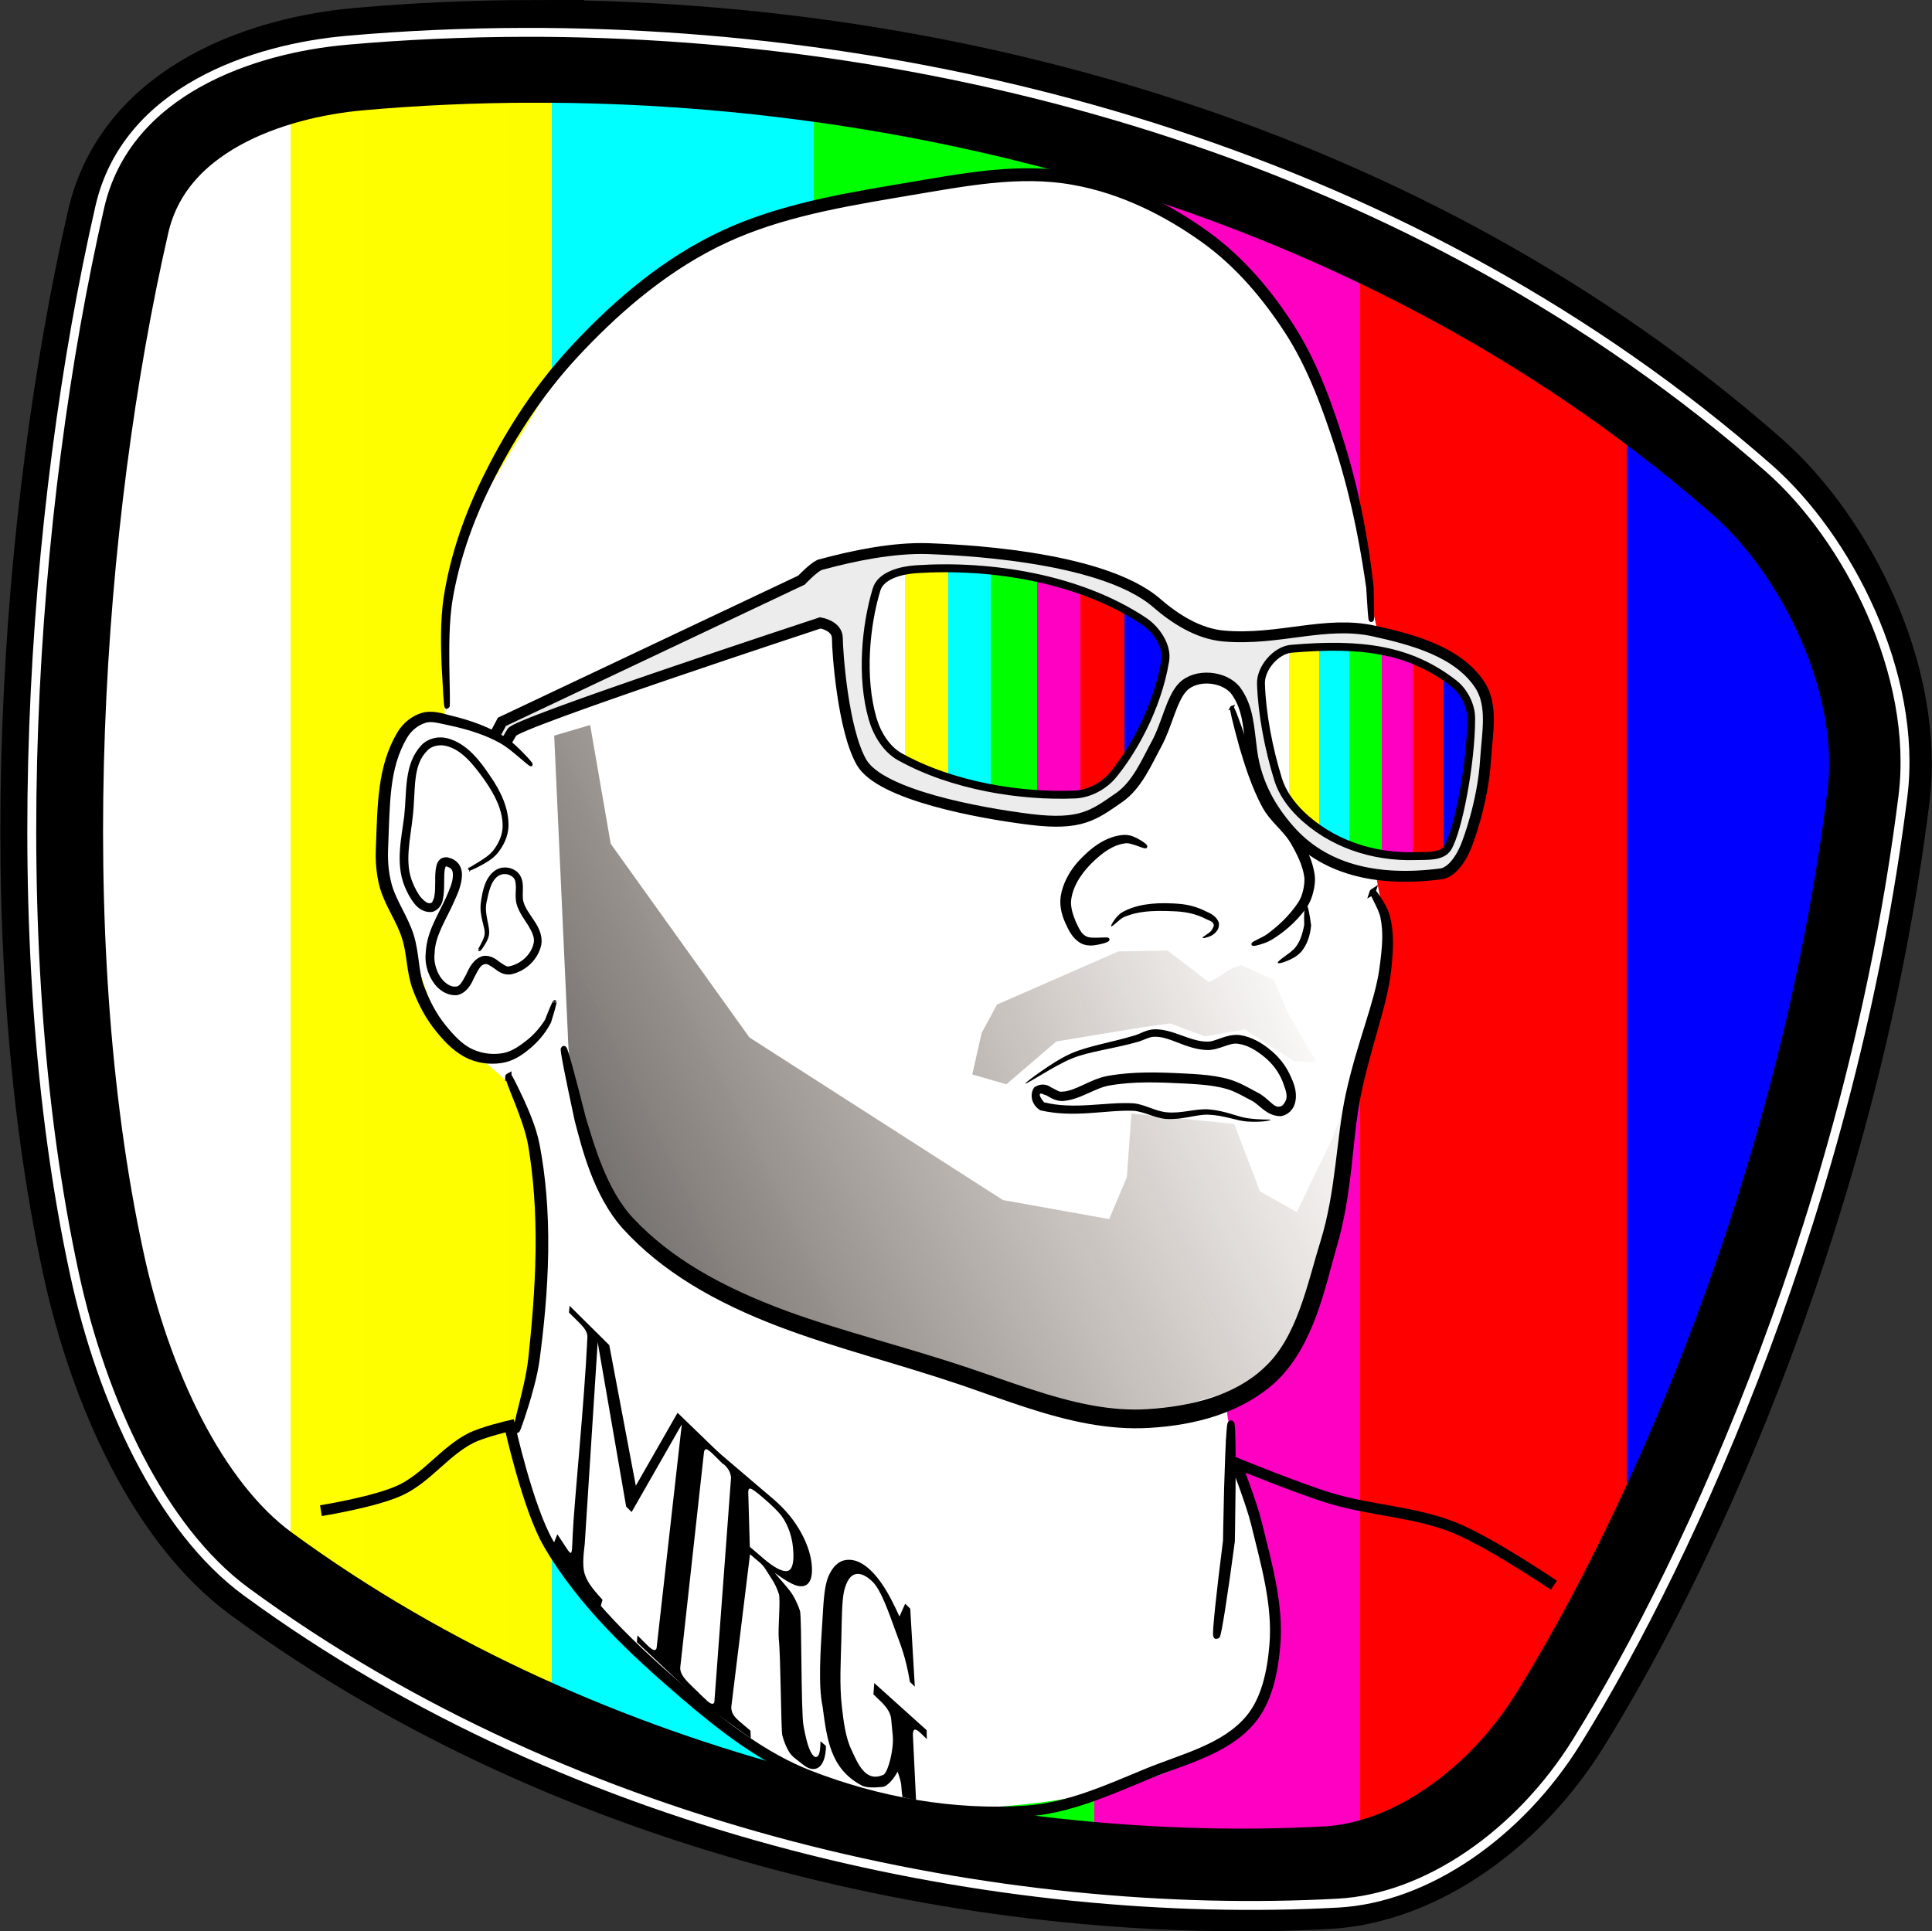 <?xml version="1.0" encoding="UTF-8" standalone="no"?>
<!-- Created with Inkscape (http://www.inkscape.org/) -->
<!-- Author: Manuel Revelles Gonzalez -->

<svg
   width="89.693mm"
   height="89.673mm"
   viewBox="0 0 89.693 89.673"
   version="1.1"
   id="svg760"
   inkscape:export-filename="logo2.svg"
   inkscape:export-xdpi="96"
   inkscape:export-ydpi="96"
   xmlns:inkscape="http://www.inkscape.org/namespaces/inkscape"
   xmlns:sodipodi="http://sodipodi.sourceforge.net/DTD/sodipodi-0.dtd"
   xmlns:xlink="http://www.w3.org/1999/xlink"
   xmlns="http://www.w3.org/2000/svg"
   xmlns:svg="http://www.w3.org/2000/svg">
  <rect x="0" y="0" width="89.693" height="89.673" fill="#333333" stroke="none"/>
  <sodipodi:namedview
     id="namedview762"
     pagecolor="#ffffff"
     bordercolor="#000000"
     borderopacity="0.25"
     inkscape:showpageshadow="2"
     inkscape:pageopacity="0.0"
     inkscape:pagecheckerboard="0"
     inkscape:deskcolor="#d1d1d1"
     inkscape:document-units="mm"
     showgrid="false" />
  <defs
     id="defs757">
    <linearGradient
       inkscape:collect="always"
       xlink:href="#linearGradient7949"
       id="linearGradient6006"
       gradientUnits="userSpaceOnUse"
       gradientTransform="matrix(1.708,0,0,2.735,-93.867,-149.446)"
       x1="140.522"
       y1="93.566"
       x2="92.912"
       y2="93.566" />
    <linearGradient
       inkscape:collect="always"
       id="linearGradient7949">
      <stop
         style="stop-color:#0000ff;stop-opacity:1"
         offset="0"
         id="stop7945" />
      <stop
         style="stop-color:#0000ff;stop-opacity:1;"
         offset="0.089"
         id="stop7953" />
      <stop
         style="stop-color:#ff0000;stop-opacity:1;"
         offset="0.089"
         id="stop7955" />
      <stop
         style="stop-color:#ff0000;stop-opacity:1;"
         offset="0.241"
         id="stop7961" />
      <stop
         style="stop-color:#ff00c3;stop-opacity:1;"
         offset="0.241"
         id="stop7963" />
      <stop
         style="stop-color:#ff00c3;stop-opacity:1;"
         offset="0.393"
         id="stop7965" />
      <stop
         style="stop-color:#00ff00;stop-opacity:1;"
         offset="0.393"
         id="stop9549" />
      <stop
         style="stop-color:#00ff00;stop-opacity:1;"
         offset="0.553"
         id="stop9551" />
      <stop
         style="stop-color:#00ffff;stop-opacity:1;"
         offset="0.553"
         id="stop7973" />
      <stop
         style="stop-color:#00ffff;stop-opacity:1;"
         offset="0.703"
         id="stop7975" />
      <stop
         style="stop-color:#ffff00;stop-opacity:0.993;"
         offset="0.703"
         id="stop7957" />
      <stop
         style="stop-color:#ffff00;stop-opacity:1;"
         offset="0.852"
         id="stop7967" />
      <stop
         style="stop-color:#ffffff;stop-opacity:1;"
         offset="0.852"
         id="stop7969" />
    </linearGradient>
    <linearGradient
       inkscape:collect="always"
       xlink:href="#linearGradient7949"
       id="linearGradient1606"
       gradientUnits="userSpaceOnUse"
       gradientTransform="matrix(0.28,0,0,0.339,77.418,59.779)"
       x1="140.522"
       y1="93.566"
       x2="92.912"
       y2="93.566" />
    <linearGradient
       inkscape:collect="always"
       xlink:href="#linearGradient7949"
       id="linearGradient1608"
       gradientUnits="userSpaceOnUse"
       gradientTransform="matrix(0.198,0,0,0.296,103.429,67.146)"
       x1="140.522"
       y1="93.566"
       x2="92.912"
       y2="93.566" />
    <linearGradient
       inkscape:collect="always"
       xlink:href="#linearGradient24328"
       id="linearGradient5994"
       gradientUnits="userSpaceOnUse"
       gradientTransform="matrix(0.688,0,0,0.695,-13.731,37.605)"
       x1="146.012"
       y1="126.117"
       x2="203.031"
       y2="98.258" />
    <linearGradient
       inkscape:collect="always"
       id="linearGradient24328">
      <stop
         style="stop-color:#000000;stop-opacity:1;"
         offset="0"
         id="stop24324" />
      <stop
         style="stop-color:#502d16;stop-opacity:0;"
         offset="1"
         id="stop24326" />
    </linearGradient>
    <inkscape:path-effect
       effect="skeletal"
       id="path-effect5950"
       is_visible="true"
       lpeversion="1"
       pattern="M 0,4.992 C 0,2.236 2.236,0 4.992,0 7.748,0 9.984,2.236 9.984,4.992 9.984,7.748 7.748,9.984 4.992,9.984 2.236,9.984 0,7.748 0,4.992 Z"
       copytype="single_stretched"
       prop_scale="0.04"
       scale_y_rel="false"
       spacing="0"
       normal_offset="0"
       tang_offset="0"
       prop_units="false"
       vertical_pattern="false"
       hide_knot="false"
       fuse_tolerance="0" />
    <inkscape:path-effect
       effect="skeletal"
       id="path-effect5954"
       is_visible="true"
       lpeversion="1"
       pattern="M 0,4.992 C 0,2.236 2.236,0 4.992,0 c 2.756,0 4.992,2.236 4.992,4.992 0,2.756 -2.236,4.992 -4.992,4.992 C 2.236,9.984 0,7.748 0,4.992 Z"
       copytype="single_stretched"
       prop_scale="0.06"
       scale_y_rel="false"
       spacing="0"
       normal_offset="0"
       tang_offset="0"
       prop_units="false"
       vertical_pattern="false"
       hide_knot="false"
       fuse_tolerance="0" />
    <inkscape:path-effect
       effect="skeletal"
       id="path-effect5958"
       is_visible="true"
       lpeversion="1"
       pattern="M 0,4.992 C 0,2.236 2.236,0 4.992,0 c 2.756,0 4.992,2.236 4.992,4.992 0,2.756 -2.236,4.992 -4.992,4.992 C 2.236,9.984 0,7.748 0,4.992 Z"
       copytype="single_stretched"
       prop_scale="0.1"
       scale_y_rel="false"
       spacing="0"
       normal_offset="0"
       tang_offset="0"
       prop_units="false"
       vertical_pattern="false"
       hide_knot="false"
       fuse_tolerance="0" />
    <inkscape:path-effect
       effect="skeletal"
       id="path-effect5962"
       is_visible="true"
       lpeversion="1"
       pattern="M 0,4.992 C 0,2.236 2.236,0 4.992,0 7.748,0 9.984,2.236 9.984,4.992 9.984,7.748 7.748,9.984 4.992,9.984 2.236,9.984 0,7.748 0,4.992 Z"
       copytype="single_stretched"
       prop_scale="0.06"
       scale_y_rel="false"
       spacing="0"
       normal_offset="0"
       tang_offset="0"
       prop_units="false"
       vertical_pattern="false"
       hide_knot="false"
       fuse_tolerance="0" />
    <inkscape:path-effect
       effect="skeletal"
       id="path-effect5966"
       is_visible="true"
       lpeversion="1"
       pattern="M 0,4.992 C 0,2.236 2.236,0 4.992,0 7.748,0 9.984,2.236 9.984,4.992 9.984,7.748 7.748,9.984 4.992,9.984 2.236,9.984 0,7.748 0,4.992 Z"
       copytype="single_stretched"
       prop_scale="0.06"
       scale_y_rel="false"
       spacing="0"
       normal_offset="0"
       tang_offset="0"
       prop_units="false"
       vertical_pattern="false"
       hide_knot="false"
       fuse_tolerance="0" />
    <inkscape:path-effect
       effect="skeletal"
       id="path-effect5970"
       is_visible="true"
       lpeversion="1"
       pattern="M 0,4.992 C 0,2.236 2.236,0 4.992,0 7.748,0 9.984,2.236 9.984,4.992 9.984,7.748 7.748,9.984 4.992,9.984 2.236,9.984 0,7.748 0,4.992 Z"
       copytype="single_stretched"
       prop_scale="0.06"
       scale_y_rel="false"
       spacing="0"
       normal_offset="0"
       tang_offset="0"
       prop_units="false"
       vertical_pattern="false"
       hide_knot="false"
       fuse_tolerance="0" />
    <inkscape:path-effect
       effect="skeletal"
       id="path-effect5974"
       is_visible="true"
       lpeversion="1"
       pattern="M 0,4.992 C 0,2.236 2.236,0 4.992,0 7.748,0 9.984,2.236 9.984,4.992 9.984,7.748 7.748,9.984 4.992,9.984 2.236,9.984 0,7.748 0,4.992 Z"
       copytype="single_stretched"
       prop_scale="0.06"
       scale_y_rel="false"
       spacing="0"
       normal_offset="0"
       tang_offset="0"
       prop_units="false"
       vertical_pattern="false"
       hide_knot="false"
       fuse_tolerance="0" />
    <inkscape:path-effect
       effect="skeletal"
       id="path-effect5978"
       is_visible="true"
       lpeversion="1"
       pattern="M 0,4.992 C 0,2.236 2.236,0 4.992,0 7.748,0 9.984,2.236 9.984,4.992 9.984,7.748 7.748,9.984 4.992,9.984 2.236,9.984 0,7.748 0,4.992 Z"
       copytype="single_stretched"
       prop_scale="0.07"
       scale_y_rel="false"
       spacing="0"
       normal_offset="0"
       tang_offset="0"
       prop_units="false"
       vertical_pattern="false"
       hide_knot="false"
       fuse_tolerance="0" />
    <inkscape:path-effect
       effect="skeletal"
       id="path-effect5982"
       is_visible="true"
       lpeversion="1"
       pattern="M 0,4.992 C 0,2.236 2.236,0 4.992,0 7.748,0 9.984,2.236 9.984,4.992 9.984,7.748 7.748,9.984 4.992,9.984 2.236,9.984 0,7.748 0,4.992 Z"
       copytype="single_stretched"
       prop_scale="0.05"
       scale_y_rel="false"
       spacing="0"
       normal_offset="0"
       tang_offset="0"
       prop_units="false"
       vertical_pattern="false"
       hide_knot="false"
       fuse_tolerance="0" />
    <inkscape:path-effect
       effect="skeletal"
       id="path-effect5986"
       is_visible="true"
       lpeversion="1"
       pattern="M 0,4.992 C 0,2.236 2.236,0 4.992,0 7.748,0 9.984,2.236 9.984,4.992 9.984,7.748 7.748,9.984 4.992,9.984 2.236,9.984 0,7.748 0,4.992 Z"
       copytype="single_stretched"
       prop_scale="0.05"
       scale_y_rel="false"
       spacing="0"
       normal_offset="0"
       tang_offset="0"
       prop_units="false"
       vertical_pattern="false"
       hide_knot="false"
       fuse_tolerance="0" />
    <inkscape:path-effect
       effect="skeletal"
       id="path-effect5990"
       is_visible="true"
       lpeversion="1"
       pattern="M 0,4.992 C 0,2.236 2.236,0 4.992,0 7.748,0 9.984,2.236 9.984,4.992 9.984,7.748 7.748,9.984 4.992,9.984 2.236,9.984 0,7.748 0,4.992 Z"
       copytype="single_stretched"
       prop_scale="0.04"
       scale_y_rel="false"
       spacing="0"
       normal_offset="0"
       tang_offset="0"
       prop_units="false"
       vertical_pattern="false"
       hide_knot="false"
       fuse_tolerance="0" />
    <linearGradient
       inkscape:collect="always"
       xlink:href="#linearGradient24328"
       id="linearGradient5992"
       gradientUnits="userSpaceOnUse"
       gradientTransform="matrix(0.688,0,0,0.695,-13.731,37.605)"
       x1="148.383"
       y1="117.606"
       x2="201.199"
       y2="96.296" />
  </defs>
  <g
     inkscape:label="Layer 1"
     inkscape:groupmode="layer"
     id="layer1"
     transform="translate(-63.382,-59.617)">
    <path
       id="path6000"
       style="fill:url(#linearGradient6006);fill-opacity:1;stroke:#000000;stroke-width:4.768;stroke-dasharray:none;stroke-dashoffset:0;stroke-opacity:1;paint-order:stroke markers fill"
       d="m 88.121,62.001 c -2.739,0.005 -5.436,0.127 -8.07,0.361 -4.174,0.37 -9.969,2.24 -11.186,7.56 -3.118,13.624 -4.486,32.96 -1.139,48.396 1.229,5.668 3.889,11.515 7.775,14.365 15.051,11.038 34.318,14.939 49.487,14.115 4.039,-0.219 8.234,-3.165 10.808,-7.307 5.321,-8.563 12.49,-24.539 14.789,-42.85 0.698,-5.562 -2.528,-11.76 -6.067,-14.87 -16.003,-14.066 -37.224,-19.805 -56.397,-19.769 z"
       inkscape:export-filename="..\..\Escritorio\Logo-final.png"
       inkscape:export-xdpi="42.478397"
       inkscape:export-ydpi="42.478397" />
    <path
       style="fill:#ffffff;fill-opacity:1;stroke:none;stroke-width:0.202px;stroke-linecap:butt;stroke-linejoin:miter;stroke-opacity:1"
       d="m 127.29,88.734 c -0.725,-3.027 -0.878,-6.558 -1.996,-9.523 -0.922,-2.445 -2.589,-4.836 -4.546,-7.332 -3.017,-3.815 -9.195,-5.057 -16.285,-3.471 -7.632,1.384 -12.69,4.427 -15.918,9.772 l -3.462,5.737 c -0.971,2.982 -1.254,6.028 -1.037,9.118 -2.537,-0.72 -2.631,3.16 -2.898,6.681 l 2.387,6.98 c 1.507,2.11 3.752,2.527 4.743,5.403 0.156,5.212 0.257,9.261 -1.07,14.473 1.047,3.644 3.029,7.649 6.705,10.417 2.892,3.149 6.555,5.02 11.201,6.534 6.081,0.386 12.638,-0.943 15.282,-3.208 3.495,-2.995 2.34,-7.798 -0.114,-13.849 0.521,-0.357 -0.282,-1.43 0.288,-1.604 4.541,-1.388 5.521,-14.288 7.06,-20.815 0.224,-1.301 -0.151,-2.481 -0.348,-3.698 l 3.796,-0.501 c 1.004,-3.322 2.182,-4.041 0.945,-8.777 z"
       id="path6788"
       sodipodi:nodetypes="cscccccccccccscsccccc"
       inkscape:export-filename="..\..\Escritorio\prueba7.png"
       inkscape:export-xdpi="34.166145"
       inkscape:export-ydpi="34.166145" />
    <path
       style="fill:#ececec;fill-opacity:1;stroke:#000000;stroke-width:0.506;stroke-dasharray:none;stroke-opacity:1"
       d="m 86.409,93.646 0.274,-0.514 13.908,-6.58 c 0,0 0.509,-0.542 0.833,-0.705 1.612,-0.439 3.431,-0.808 5.038,-0.757 0.999,0.042 7.995,0.252 10.618,2.523 0.837,0.725 1.92,1.433 3.121,1.536 2.563,0.219 4.705,-0.734 6.978,-0.23 1.782,0.395 3.871,0.951 4.891,2.478 0.646,0.966 0.354,2.264 0.28,3.486 -0.125,2.053 -0.863,3.915 -0.863,3.915 0,0 -0.416,1.219 -1.166,1.388 -3.133,0.414 -5.53,-0.255 -7.095,-2.048 -0.768,-0.88 -1.519,-2.047 -1.734,-3.662 -0.147,-1.128 -0.163,-1.996 -0.738,-2.789 -0.524,-0.681 -1.846,-0.813 -2.467,-0.164 -0.516,0.539 -0.73,1.746 -1.202,2.615 -0.472,0.869 -0.915,1.938 -1.754,2.515 -1.169,0.803 -1.749,1.304 -4.122,1.009 -2.373,-0.294 -6.954,-1.135 -7.828,-2.649 -0.874,-1.514 -1.124,-5.172 -1.124,-5.761 0,-0.589 -0.791,-0.715 -0.791,-0.715 0,0 -14.324,4.71 -14.324,5.088 l -0.25,0.421"
       id="path5912"
       sodipodi:nodetypes="cccccssaasccsccszasssccc" />
    <path
       id="path1596"
       style="fill:url(#linearGradient1606);fill-opacity:1;stroke:none;stroke-width:0.163;stroke-dasharray:1.305, 0.326, 0.163, 0.326;stroke-dashoffset:0;stroke-opacity:1;paint-order:stroke markers fill"
       d="m 107.273,85.982 c -0.449,6.2e-4 -0.892,0.016 -1.324,0.045 -0.685,0.046 -1.635,0.278 -1.835,0.937 -0.511,1.688 -0.736,4.084 -0.187,5.997 0.202,0.702 0.638,1.427 1.275,1.78 2.469,1.368 5.63,1.851 8.118,1.749 0.663,-0.027 1.351,-0.392 1.773,-0.906 0.873,-1.061 2.049,-3.041 2.426,-5.31 0.115,-0.689 -0.415,-1.457 -0.995,-1.843 -2.625,-1.743 -6.106,-2.454 -9.252,-2.45 z" />
    <path
       style="fill:none;fill-opacity:1;stroke:#000000;stroke-width:0.367;stroke-linecap:butt;stroke-linejoin:miter;stroke-dasharray:none;stroke-opacity:1"
       d="m 104.077,86.983 c -0.511,1.688 -0.735,4.082 -0.187,5.995 0.202,0.702 0.638,1.427 1.275,1.78 2.468,1.367 5.628,1.851 8.115,1.748 0.662,-0.027 1.35,-0.392 1.772,-0.905 0.873,-1.061 2.048,-3.04 2.425,-5.308 0.115,-0.689 -0.415,-1.457 -0.995,-1.842 -2.999,-1.991 -7.115,-2.635 -10.571,-2.404 -0.684,0.046 -1.635,0.278 -1.834,0.937 z"
       id="path1598"
       sodipodi:nodetypes="sssssssss" />
    <path
       id="path1600"
       style="fill:url(#linearGradient1608);fill-opacity:1;stroke:none;stroke-width:0.128;stroke-dasharray:1.024, 0.256, 0.128, 0.256;stroke-dashoffset:0;stroke-opacity:1;paint-order:stroke markers fill"
       d="m 125.351,89.673 c -0.624,-0.003 -1.289,0.031 -2.003,0.093 -0.705,0.061 -1.425,0.895 -1.403,1.61 0.042,1.386 0.357,3.028 0.797,4.442 0.186,0.599 0.575,1.139 1.02,1.577 1.39,1.369 3.358,2.029 5.325,1.964 0.515,-0.017 1.226,0.056 1.499,-0.386 0.478,-0.775 1.085,-3.908 1.084,-5.988 -2e-4,-0.6 -0.327,-1.243 -0.797,-1.609 -1.585,-1.237 -3.293,-1.696 -5.522,-1.703 z" />
    <path
       style="fill:none;fill-opacity:1;stroke:#000000;stroke-width:0.367;stroke-linecap:butt;stroke-linejoin:miter;stroke-dasharray:none;stroke-opacity:1"
       d="m 121.922,91.356 c 0.042,1.391 0.358,3.038 0.8,4.457 0.187,0.601 0.577,1.143 1.024,1.583 1.394,1.373 3.369,2.036 5.343,1.97 0.517,-0.017 1.23,0.056 1.504,-0.388 0.48,-0.778 1.089,-3.921 1.088,-6.008 -2.4e-4,-0.602 -0.328,-1.247 -0.8,-1.615 -2.036,-1.588 -4.273,-1.899 -7.551,-1.615 -0.708,0.061 -1.429,0.898 -1.408,1.615 z"
       id="path1602"
       sodipodi:nodetypes="ssssssass" />
    <path
       style="opacity:0.72;fill:url(#linearGradient5994);fill-opacity:1;stroke:none;stroke-width:0.184px;stroke-linecap:butt;stroke-linejoin:miter;stroke-opacity:1"
       d="m 89.11,93.772 0.637,13.94 c 0.097,3.137 1.206,5.507 2.098,8.042 2.695,2.484 4.741,3.327 6.858,4.353 2.974,1.508 6.049,2.202 9.126,2.88 l 7.609,2.761 7.519,-2.276 2.415,-5.887 1.67,-9.878 -1.829,4.818 -1.627,3.371 -1.713,-0.966 -1.193,-3.128 -4.771,-0.482 -0.214,2.958 -0.82,1.941 -4.93,-0.883 -11.77,-7.549 -6.441,-8.994 -0.954,-5.513 z"
       id="path5918"
       sodipodi:nodetypes="ccccccccccccccccccccc" />
    <path
       style="fill:#000000;stroke:none;stroke-width:0.265px;stroke-linecap:butt;stroke-linejoin:miter;stroke-opacity:1"
       d="m 44.94,73.14 c -0.004,-0.005 0.013,-0.024 0.051,-0.057 0,0 0,0 0,0 0.032,-0.028 0.079,-0.066 0.141,-0.114 l 0,0 c 0.109,-0.084 0.271,-0.201 0.473,-0.338 l 0,0 c 0.249,-0.169 0.704,-0.482 1.169,-0.688 l 0,0 10e-7,0 0,0 c 0.687,-0.302 1.605,-0.434 2.581,-0.725 l 0,0 c 0.213,-0.066 0.45,-0.219 0.771,-0.241 l 0,0 c 0.754,-0.019 1.438,0.494 2.136,0.491 l 0,0 c 0.343,0.013 0.745,-0.312 1.297,-0.263 0.486,0.068 0.918,0.318 1.287,0.63 l 0,0 c 0.336,0.278 0.616,0.641 0.794,1.061 l 0,0 c 0.133,0.282 0.263,0.652 0.149,1.045 l 0,0 c -0.069,0.236 -0.267,0.448 -0.557,0.499 l 0,0 c -0.561,0.005 -0.854,-0.437 -1.139,-0.597 l 0,0 c -0.354,-0.18 -0.692,-0.386 -1.038,-0.484 -0.345,-0.101 -0.709,-0.15 -1.086,-0.181 -0.198,-0.016 -0.399,-0.027 -0.599,-0.038 -1.073,-0.054 -2.073,-0.093 -3.048,0.078 -0.595,0.098 -1.172,0.573 -1.897,0.62 -0.28,-0.005 -0.484,-0.137 -0.631,-0.224 -0.146,-0.037 -0.268,-0.123 -0.237,-0.067 -0.109,0.008 0.034,0.226 0.135,0.34 1.223,0.304 2.475,-0.024 3.597,0.04 0.466,0.042 0.87,0.315 1.336,0.357 0.584,0.062 1.165,-0.153 1.697,-0.115 0.677,0.054 1.165,0.299 1.561,0.352 0.559,0.075 0.894,0.042 0.928,0.062 0.002,0.004 0.002,0.004 0.002,0.004 0,-2e-6 4.48e-4,3.2e-5 -0.001,0.004 -0.032,0.023 -0.355,0.1 -0.942,0.062 -0.421,-0.028 -0.946,-0.252 -1.56,-0.272 -0.478,-0.02 -1.03,0.212 -1.707,0.169 -0.474,-0.038 -0.901,-0.306 -1.331,-0.324 -1.083,-0.044 -2.346,0.294 -3.722,-0.017 -0.289,-0.154 -0.484,-0.555 -0.262,-0.909 0.252,-0.184 0.524,-0.129 0.674,-0.015 0.192,0.086 0.337,0.203 0.444,0.178 0.561,-0.015 1.108,-0.49 1.848,-0.628 1.028,-0.182 2.06,-0.149 3.137,-0.093 0.201,0.01 0.405,0.021 0.611,0.038 0.392,0.032 0.782,0.087 1.165,0.197 0.413,0.123 0.773,0.34 1.108,0.514 l 0,0 c 0.448,0.217 0.674,0.649 0.913,0.561 l 0,0 c 0.089,0.007 0.183,-0.119 0.237,-0.238 l 0,0 c 0.093,-0.203 -0.03,-0.486 -0.135,-0.771 l 0,0 c -0.149,-0.361 -0.391,-0.679 -0.681,-0.925 l 0,0 c -0.342,-0.284 -0.707,-0.512 -1.096,-0.561 l 0,0 c -0.34,-0.071 -0.749,0.251 -1.256,0.248 l 0,0 c -0.862,-0.033 -1.503,-0.554 -2.12,-0.53 l 0,0 c -0.211,-0.005 -0.435,0.141 -0.704,0.213 l 0,0 c -1.02,0.279 -1.914,0.373 -2.582,0.637 l 0,0 0,0 0,0 c -0.441,0.173 -0.926,0.466 -1.179,0.612 l 0,0 c -0.213,0.123 -0.38,0.222 -0.501,0.291 l 0,0 c -0.068,0.039 -0.121,0.068 -0.159,0.087 0,0 -10e-7,0 -10e-7,0 -0.044,0.022 -0.068,0.031 -0.072,0.026 z"
       id="path5920"
       inkscape:path-effect="#path-effect5950"
       inkscape:original-d="m 44.939886,73.140799 c 0,0 1.20355,-0.826965 1.872496,-1.106474 0.821214,-0.343132 1.72597,-0.436502 2.581772,-0.680908 0.24737,-0.07065 0.480518,-0.218873 0.737651,-0.22697 0.729058,-0.02296 1.398547,0.496767 2.127834,0.51068 0.433916,0.0083 0.846547,-0.312945 1.276702,-0.255339 0.440149,0.05894 0.8513,0.31047 1.191588,0.595794 0.315961,0.264926 0.578236,0.612721 0.737648,0.99299 0.118418,0.28248 0.242183,0.618475 0.141856,0.907875 -0.05918,0.17071 -0.217759,0.347685 -0.397195,0.368827 -0.390096,0.04596 -0.676827,-0.399714 -1.026228,-0.579175 -0.35093,-0.180245 -0.694391,-0.388848 -1.073235,-0.498928 -0.558712,-0.162345 -1.14959,-0.197053 -1.73064,-0.226971 -1.029844,-0.05303 -2.076931,-0.09406 -3.092455,0.08511 -0.647921,0.114313 -1.215342,0.592255 -1.872496,0.624165 -0.339133,0.01647 -0.763113,-0.476849 -0.992989,-0.22697 -0.147819,0.160682 0.01859,0.500606 0.198599,0.624166 1.381096,0.326398 2.428854,-0.03203 3.659875,0.02837 0.457667,0.03136 0.8763,0.302229 1.333445,0.340452 0.567409,0.04744 1.133807,-0.174363 1.702268,-0.141853 0.529573,0.03029 1.032555,0.259813 1.560412,0.312081 0.310564,0.03075 0.936249,0 0.936249,0"
       class="UnoptimicedTransforms"
       sodipodi:nodetypes="caaaaaaaaaaaaaaaccaaac"
       transform="matrix(1.153,0,0,1.165,59.17,24.719)" />
    <path
       style="fill:#000000;stroke:#000000;stroke-width:0.411;stroke-linecap:round;stroke-linejoin:round;stroke-dasharray:none;stroke-opacity:1;paint-order:stroke fill markers"
       d="m 24.809,59.846 c -0.034,0.001 -0.11,-1.128 -0.22,-3.21 0,0 0,-2e-6 0,-2e-6 -0.038,-1.168 -0.134,-3.363 0.176,-5.303 0.421,-2.621 1.3,-5.607 2.898,-8.883 1.594,-3.27 3.803,-6.913 6.857,-10.203 2.946,-3.175 6.612,-6.446 11.051,-8.677 4.347,-2.176 9.107,-3.084 14.237,-3.938 0.064,-0.011 0.686,-0.114 0.751,-0.124 4.639,-0.776 8.975,-1.638 13.375,-0.861 3.954,0.708 7.507,2.524 10.443,4.637 0,0 3e-6,3e-6 3e-6,3e-6 2.797,2.013 4.938,4.64 6.572,7.161 1.912,2.95 3.064,6.353 3.9,8.994 1.483,4.68 2.062,9.05 2.296,11.151 0.043,1.602 0.052,2.475 0.024,2.51 0,0 0,0 0,0 -0.002,7.1e-4 -0.002,5.43e-4 -0.002,5.43e-4 10e-7,0 -9e-6,1.66e-4 -0.002,-4.63e-4 0,0 0,0 0,0 -0.031,-0.033 -0.097,-0.905 -0.193,-2.495 -0.301,-2.062 -0.974,-6.457 -2.491,-11.047 -0.867,-2.621 -2.042,-5.987 -3.934,-8.851 -1.634,-2.474 -3.752,-5.043 -6.485,-6.985 -10e-7,10e-7 -3e-6,-2e-6 -3e-6,-2e-6 -2.9,-2.061 -6.386,-3.83 -10.231,-4.503 -4.258,-0.758 -8.519,0.111 -13.175,0.88 0.367,-0.061 -1.117,0.187 -0.75,0.125 -5.124,0.858 -9.823,1.739 -14.076,3.865 -4.357,2.169 -7.988,5.387 -10.929,8.515 -3.027,3.222 -5.241,6.811 -6.854,10.036 -1.612,3.226 -2.519,6.159 -2.977,8.744 -0.334,1.875 -0.29,4.091 -0.286,5.246 0,0 0,2e-6 0,2e-6 0.049,2.082 0.059,3.214 0.025,3.216 z"
       id="path5924"
       sodipodi:nodetypes="caaaaaaaaaac"
       transform="matrix(0.593,0,0,0.599,69.423,56.566)"
       inkscape:original-d="m 24.808862,59.845939 c 0,0 -0.362288,-5.697425 0.10881,-8.487243 0.515637,-3.05358 1.567009,-6.036822 2.937891,-8.813675 1.803564,-3.653292 4.07431,-7.141704 6.855082,-10.119403 3.174296,-3.399092 6.830358,-6.515601 10.989889,-8.596053 4.603363,-2.302441 9.829617,-3.182463 14.90708,-4.026 4.374518,-0.726754 8.908477,-1.644288 13.274918,-0.870486 3.709596,0.657398 7.272625,2.37854 10.337025,4.570053 2.609739,1.866361 4.771547,4.388184 6.528649,7.072702 1.778861,2.717761 2.916845,5.832198 3.917188,8.922486 1.165563,3.600691 1.910942,7.344993 2.393836,11.098702 0.106541,0.828179 0.108813,2.502646 0.108813,2.502646"
       inkscape:path-effect="#path-effect5954"
       class="UnoptimicedTransforms" />
    <path
       style="fill:#000000;stroke:#000000;stroke-width:0.463;stroke-linecap:butt;stroke-linejoin:miter;stroke-dasharray:none;stroke-opacity:1"
       d="m 97.277,74.209 c 0.008,-0.005 0.028,0.011 0.063,0.049 0.029,0.032 0.068,0.08 0.116,0.144 0,0 0,0 0,0 l 0,1e-6 c 0.083,0.111 0.2,0.278 0.332,0.49 l 0,0 c 0.158,0.25 0.466,0.73 0.605,1.243 l 0,0 c 0.307,1.152 0.302,2.357 0.096,4.197 l -10e-7,-10e-7 0,2e-6 0,0 c -0.295,2.663 -1.607,5.885 -2.386,9.729 l 0,0 c -0.684,3.369 -0.607,7.388 -1.858,11.596 l -10e-7,0 -10e-7,0 0,0 c -0.938,3.206 -1.759,7.588 -4.688,10.355 l 0,0 c -2.588,2.364 -6.18,3.332 -9.822,3.533 -1.53,0.086 -3.046,-0.035 -4.56,-0.298 -3.431,-0.595 -6.871,-1.94 -9.935,-2.978 -4.949,-1.664 -9.811,-2.865 -14.146,-4.48 -5.296,-1.965 -9.37,-4.383 -12.332,-7.597 -2.298,-2.524 -3.208,-6.311 -3.729,-8.265 -0.764,-3.511 -1.157,-5.496 -1.084,-5.532 0,0 0,0 0,0 0,0 0,0 0,0 0,0 0,0 0,0 0,0 0,0 0,0 0.001,-3.68e-4 0.001,-3.36e-4 0.001,-3.34e-4 -1.1e-5,2e-6 -2.6e-5,-2.5e-5 0.001,-1.73e-4 0,0 0,0 0,0 0,0 0,0 0,0 0,0 0,0 0,0 0,0 10e-7,0 10e-7,0 0.082,0.005 0.622,1.958 1.51,5.42 0.6,1.922 1.615,5.653 3.798,7.911 2.923,3.066 6.903,5.33 12.139,7.233 4.291,1.553 9.14,2.716 14.152,4.381 3.098,1.021 6.512,2.354 9.795,2.933 1.453,0.256 2.892,0.371 4.33,0.28 3.512,-0.224 6.896,-1.084 9.231,-3.247 l 0,0 c 2.678,-2.389 3.472,-6.65 4.501,-9.903 l 0,0 0,-1e-5 0,0 c 1.251,-4.006 1.233,-8.044 1.996,-11.49 l 0,0 c 0.875,-3.948 2.249,-7.06 2.619,-9.64 l 0,0 0,-2e-6 0,0 c 0.26,-1.833 0.328,-2.938 0.096,-4.073 l 0,0 c -0.089,-0.453 -0.358,-0.962 -0.485,-1.222 l 0,-10e-7 c -0.089,-0.181 -0.173,-0.343 -0.261,-0.525 l 0,0 c 0,0 0,0 0,0 -0.035,-0.071 -0.061,-0.127 -0.077,-0.167 -0.019,-0.047 -0.026,-0.072 -0.018,-0.077 z"
       id="path5926"
       sodipodi:nodetypes="caaaaaaaac"
       transform="matrix(0.593,0,0,0.599,69.423,56.566)"
       inkscape:original-d="m 97.276853,74.208965 c 0,0 0.811595,1.248195 0.979297,1.958593 0.316662,1.3414 0.173814,2.767544 0,4.134811 -0.420465,3.307485 -1.810428,6.422707 -2.502649,9.68416 -0.809913,3.815966 -0.790244,7.811454 -1.926676,11.543221 -1.080025,3.54654 -1.865061,7.61962 -4.594239,10.12881 -2.481384,2.28137 -6.162192,3.18988 -9.526972,3.39026 -4.88249,0.29075 -9.671256,-1.69412 -14.310325,-3.24405 -9.143774,-3.05496 -19.792558,-4.81072 -26.385017,-11.844987 -3.300018,-3.521176 -5.061304,-13.56401 -5.061304,-13.56401"
       inkscape:path-effect="#path-effect5958"
       class="UnoptimicedTransforms" />
    <path
       style="fill:#000000;stroke:#000000;stroke-width:0.265px;stroke-linecap:butt;stroke-linejoin:miter;stroke-opacity:1"
       d="m 191.79,59.682 c 0.077,-0.024 0.491,1.072 1.102,2.87 0,0 0,0 0,0 0.415,1.137 1.068,3.067 1.947,4.585 0,0 0,0 0,0 0.414,0.731 1.176,1.332 1.813,2.148 0.132,0.169 0.255,0.345 0.366,0.531 0.538,0.907 0.967,1.822 1.12,2.812 v 0 c 0.068,0.479 -0.002,0.94 -0.106,1.344 l 0,0 c -0.101,0.413 -0.26,0.802 -0.496,1.141 l 0,0 c -0.869,1.225 -1.961,2.017 -2.689,2.457 l 0,0 0,0 0,0 c -0.301,0.182 -0.645,0.289 -0.837,0.347 l 0,0 c -0.155,0.048 -0.283,0.081 -0.375,0.099 l 0,0 c -0.051,0.01 -0.092,0.017 -0.122,0.019 l 0,0 c 0,0 0,0 0,0 -0.035,-0.013 -0.054,-0.011 -0.059,-0.011 -0.001,1.81e-4 -8.9e-4,1.11e-4 -8.9e-4,1.11e-4 0,0 -1.5e-4,2.9e-5 7.7e-4,-4.56e-4 0.005,-0.003 0.021,-0.013 0.04,-0.045 0,0 0,0 0,0 l 0,0 c 0.024,-0.017 0.06,-0.038 0.105,-0.063 l 0,0 c 0.084,-0.046 0.194,-0.101 0.341,-0.174 l 0,0 c 0.17,-0.086 0.509,-0.242 0.742,-0.418 l 0,0 0,0 0,0 c 0.661,-0.492 1.673,-1.324 2.439,-2.494 l 0,0 c 0.184,-0.278 0.303,-0.611 0.388,-0.981 l 0,0 c 0.08,-0.374 0.136,-0.769 0.07,-1.131 -0.143,-0.879 -0.556,-1.711 -1.075,-2.597 -0.093,-0.161 -0.202,-0.315 -0.321,-0.467 -0.579,-0.735 -1.36,-1.377 -1.846,-2.231 0,0 0,-1e-6 0,-1e-6 -0.911,-1.638 -1.484,-3.558 -1.84,-4.744 0,0 0,-1e-6 0,-1e-6 -0.509,-1.834 -0.783,-2.973 -0.706,-2.997 z"
       id="path5928"
       sodipodi:nodetypes="caaaaaac"
       transform="matrix(0.593,0,0,0.599,6.839,56.715)"
       inkscape:original-d="m 191.7901,59.681374 c 0,0 1.46543,5.250753 2.79782,7.597775 0.56898,1.002273 1.58829,1.69606 2.1736,2.688886 0.49403,0.837983 0.9453,1.743272 1.09753,2.704055 0.0647,0.408529 0.007,0.835279 -0.0884,1.237723 -0.0885,0.37275 -0.22609,0.744472 -0.44205,1.060908 -0.66966,0.981222 -1.57772,1.813041 -2.56385,2.475447 -0.39642,0.266283 -1.31097,0.577802 -1.31097,0.577802"
       inkscape:path-effect="#path-effect5962"
       class="UnoptimicedTransforms" />
    <path
       style="fill:#000000;stroke:none;stroke-width:0.265px;stroke-linecap:butt;stroke-linejoin:miter;stroke-opacity:1"
       d="m 195.384,79.479 c -0.01,-0.021 0.002,-0.049 0.034,-0.088 0,0 0,0 0,0 0.027,-0.034 0.069,-0.074 0.124,-0.12 l 0,0 c 0.102,-0.087 0.243,-0.19 0.418,-0.318 l 0,0 c 0.231,-0.172 0.639,-0.435 0.836,-0.714 0.145,-0.185 0.264,-0.399 0.365,-0.646 0.138,-0.34 0.227,-0.713 0.294,-1.039 -0.03,-0.912 0.016,-1.574 0.128,-1.625 0,0 0,0 0,0 0.01,-0.002 0.01,-0.002 0.01,-0.002 0,0 5e-5,-2.69e-4 0.01,-5.83e-4 0,0 0,0 0,0 0.119,0.02 0.27,0.674 0.393,1.644 -0.032,0.369 -0.11,0.797 -0.281,1.219 -0.123,0.303 -0.282,0.574 -0.475,0.808 -0.347,0.392 -0.802,0.597 -1.079,0.711 l 0,0 c -0.206,0.088 -0.383,0.146 -0.514,0.176 l 0,0 c -0.071,0.016 -0.13,0.024 -0.174,0.024 0,0 0,0 0,0 -0.051,-3.14e-4 -0.081,-0.009 -0.091,-0.03 z"
       id="path5930"
       inkscape:path-effect="#path-effect5966"
       inkscape:original-d="m 195.3836,79.479573 c 0,0 1.22711,-0.555479 1.63556,-1.060905 0.41625,-0.515081 0.61386,-1.200961 0.70728,-1.856587 0.0772,-0.541508 -0.13262,-1.635564 -0.13262,-1.635564"
       class="UnoptimicedTransforms"
       transform="matrix(0.593,0,0,0.599,6.839,56.715)"
       sodipodi:nodetypes="caac" />
    <path
       style="fill:#000000;stroke:#000000;stroke-width:0.265px;stroke-linecap:butt;stroke-linejoin:miter;stroke-opacity:1"
       d="m 185.039,70.462 c -0.007,0.012 -0.031,0.012 -0.074,0.004 0,0 0,0 0,0 -0.036,-0.007 -0.086,-0.022 -0.147,-0.042 0,0 0,0 0,0 l 0,0 c -0.11,-0.036 -0.259,-0.092 -0.445,-0.155 l 0,0 c -0.228,-0.074 -0.647,-0.238 -0.951,-0.185 l 0,0 c -0.908,0.114 -1.766,0.646 -2.775,1.645 -0.407,0.417 -0.804,0.906 -1.1,1.45 -0.224,0.413 -0.378,0.836 -0.449,1.265 -0.121,0.629 0.111,1.318 0.344,1.878 0.275,0.59 0.474,1.015 0.867,1.207 0.281,0.166 0.765,0.131 1.023,0.129 0.451,-0.01 0.715,-0.035 0.746,0.005 0,0 0,0 0,0 0,0 0,0 0,0 0,0 0,0 0,0 0.002,0.005 0.002,0.005 0.002,0.005 0,-7e-6 2.2e-4,-1.5e-5 6.9e-4,0.006 0,0 0,0 0,0 0,0 0,0 0,0 0,0 0,0 0,0 -0.009,0.049 -0.261,0.161 -0.719,0.249 -0.256,0.054 -0.753,0.158 -1.224,-0.027 -0.539,-0.245 -0.888,-0.748 -1.166,-1.357 -0.293,-0.582 -0.569,-1.358 -0.452,-2.189 0.081,-0.501 0.252,-0.988 0.501,-1.454 0.329,-0.615 0.766,-1.143 1.221,-1.578 1.058,-1.043 2.124,-1.578 3.148,-1.626 l 0,0 c 0.469,-0.01 0.876,0.221 1.088,0.341 l 0,0 c 0.178,0.098 0.318,0.191 0.41,0.261 l 0,0 c 0,0 0,0 0,0 0.052,0.04 0.092,0.074 0.118,0.102 0,0 0,0 0,0 0.03,0.033 0.043,0.054 0.036,0.066 z"
       id="path5932"
       inkscape:path-effect="#path-effect5970"
       inkscape:original-d="m 185.03976,70.461869 c 0,0 -1.05971,-0.622762 -1.63556,-0.574659 -1.12385,0.09388 -2.15911,0.843283 -2.9617,1.635564 -0.7843,0.774222 -1.45766,1.785681 -1.63556,2.873288 -0.11149,0.681595 0.10876,1.406163 0.39784,2.033405 0.22828,0.495313 0.52285,1.0505 1.0167,1.28193 0.56054,0.262684 1.85659,-0.04421 1.85659,-0.04421"
       class="UnoptimicedTransforms"
       transform="matrix(0.593,0,0,0.599,6.839,56.715)"
       sodipodi:nodetypes="caaaaac" />
    <path
       class="UnoptimicedTransforms"
       style="fill:#000000;stroke:none;stroke-width:0.265px;stroke-linecap:butt;stroke-linejoin:miter;stroke-opacity:1"
       d="m 182.344,76.65 c -0.011,-0.009 -0.011,-0.03 -9.9e-4,-0.066 0,0 0,0 0,0 0.009,-0.029 0.025,-0.066 0.048,-0.111 l 0,0 0,0 c 0.042,-0.08 0.109,-0.189 0.202,-0.314 l 0,0 c 0.112,-0.156 0.32,-0.438 0.637,-0.616 l 0,0 0,0 c 1.001,-0.546 2.27,-0.76 4.014,-0.667 0.097,0.005 0.194,0.011 0.289,0.018 0.837,0.051 1.589,0.267 2.219,0.59 0,0 0,10e-7 0,10e-7 0.412,0.173 0.852,0.4 1.021,0.885 0.063,0.383 -0.143,0.653 -0.296,0.791 -0.194,0.196 -0.436,0.278 -0.566,0.319 -0.108,0.037 -0.199,0.058 -0.265,0.068 -0.066,0.024 -0.126,0.007 -0.137,-0.003 0,0 0,0 0,0 0,0 0,0 0,0 0,0 0,0 0,0 0,0 0,0 0,0 -0.005,-0.008 -0.004,-0.008 -0.004,-0.008 0,3e-6 -4.2e-4,3e-6 -0.002,-0.009 0,0 0,0 0,0 0,0 0,0 0,0 0,0 0,0 0,0 0,0 0,-10e-7 0,-10e-7 0.003,-0.021 0.035,-0.068 0.094,-0.096 0.054,-0.041 0.123,-0.088 0.215,-0.151 0.109,-0.077 0.318,-0.205 0.401,-0.34 0.088,-0.153 0.22,-0.359 0.146,-0.447 -0.05,-0.258 -0.392,-0.291 -0.836,-0.53 0,0 0,0 0,0 -0.581,-0.258 -1.261,-0.427 -2.025,-0.471 -0.094,-0.005 -0.188,-0.009 -0.283,-0.014 -1.735,-0.079 -2.807,0.019 -3.813,0.425 l 0,0 0,0 c -0.225,0.08 -0.475,0.315 -0.618,0.434 l 0,0 c -0.117,0.1 -0.204,0.175 -0.278,0.232 l 0,0 0,0 c -0.04,0.031 -0.072,0.054 -0.098,0.068 0,0 0,0 0,0 -0.032,0.017 -0.052,0.023 -0.063,0.013 z"
       id="path5934"
       inkscape:path-effect="#path-effect5974"
       inkscape:original-d="m 182.34329,76.650489 c 0,0 0.56779,-0.735833 0.9725,-0.928293 1.27419,-0.605942 2.791,-0.614585 4.19942,-0.530453 0.72774,0.04347 1.46473,0.214643 2.12181,0.530453 0.35062,0.168515 0.81768,0.33432 0.9283,0.707271 0.0623,0.210005 -0.0808,0.450553 -0.22102,0.618863 -0.20704,0.248564 -0.83989,0.486249 -0.83989,0.486249"
       transform="matrix(0.593,0,0,0.599,6.839,56.715)"
       sodipodi:nodetypes="caaaaac" />
    <path
       style="fill:#000000;stroke:#000000;stroke-width:0.265px;stroke-linecap:butt;stroke-linejoin:miter;stroke-opacity:1"
       d="m 31.385,64.361 c -0.004,0.004 -0.015,0.002 -0.032,-0.008 -0.015,-0.008 -0.035,-0.021 -0.06,-0.039 0,0 0,0 0,0 -0.048,-0.034 -0.114,-0.086 -0.197,-0.154 l 0,0 c -0.149,-0.122 -0.355,-0.296 -0.618,-0.514 l 0,0 c -0.312,-0.258 -0.907,-0.775 -1.476,-1.083 l 0,0 -10e-7,-10e-7 0,0 c -1.081,-0.589 -2.357,-1.033 -4.125,-1.402 l 0,0 c -0.612,-0.117 -1.293,-0.343 -1.81,-0.158 l 0,0 c -0.598,0.184 -1.154,0.624 -1.502,1.213 l 1e-6,10e-7 -1e-6,0 0,0 c -1.447,2.422 -1.35,5.186 -1.503,8.7 l 0,0 c -0.033,0.877 0.032,1.775 0.257,2.639 0.021,0.085 0.045,0.169 0.071,0.254 0.394,1.273 1.256,2.436 1.687,3.797 0.43,1.39 0.36,2.762 0.776,3.88 0.43,1.177 0.987,2.226 1.695,3.105 0.713,0.873 1.393,1.602 2.259,1.976 0.801,0.355 1.663,0.422 2.411,0.286 0.711,-0.121 1.365,-0.593 1.87,-0.98 0.708,-0.546 1.192,-1.166 1.51,-1.673 0.362,-0.915 0.588,-1.432 0.64,-1.451 0.004,1.6e-4 0.004,4.19e-4 0.004,4.17e-4 -7e-6,-2e-6 8.8e-5,-2.52e-4 0.004,0.002 0.03,0.044 -0.118,0.586 -0.42,1.553 -0.29,0.552 -0.763,1.24 -1.496,1.866 -0.495,0.426 -1.178,0.952 -2.02,1.142 -0.831,0.18 -1.796,0.134 -2.717,-0.247 -1,-0.424 -1.782,-1.198 -2.515,-2.091 -0.772,-0.929 -1.381,-2.033 -1.841,-3.261 -0.472,-1.28 -0.421,-2.678 -0.816,-3.9 -0.417,-1.322 -1.279,-2.475 -1.695,-3.797 -0.03,-0.094 -0.058,-0.19 -0.083,-0.286 -0.243,-0.945 -0.314,-1.911 -0.273,-2.842 l 0,0 c 0.132,-3.474 0.118,-6.388 1.68,-8.981 l 0,0 2e-6,-1e-6 0,0 c 0.435,-0.715 1.116,-1.224 1.858,-1.439 l 0,0 c 0.762,-0.195 1.511,0.05 2.08,0.196 l 0,0 c 1.784,0.421 3.106,0.942 4.185,1.603 l 0,0 1e-6,0 0,0 c 0.611,0.376 1.155,0.924 1.451,1.218 l 0,0 c 0.242,0.24 0.431,0.444 0.556,0.587 l 0,0 c 0.071,0.081 0.124,0.146 0.159,0.194 0,0 0,0 0,0 0.018,0.025 0.031,0.045 0.04,0.06 0.009,0.018 0.012,0.028 0.008,0.033 z"
       id="path5936"
       sodipodi:nodetypes="caaaaaaaaaaaaac"
       transform="matrix(0.593,0,0,0.599,69.423,56.566)"
       inkscape:original-d="m 31.385147,64.361657 c 0,0 -1.429932,-1.442226 -2.298628,-1.944997 -1.27478,-0.737799 -2.717461,-1.183159 -4.155218,-1.50295 -0.635476,-0.141345 -1.320953,-0.362235 -1.944995,-0.176818 -0.683837,0.203184 -1.312809,0.714368 -1.679769,1.326134 -1.540259,2.567795 -1.469196,5.849058 -1.591359,8.840888 -0.03745,0.917061 0.03522,1.852135 0.265226,2.740673 0.370435,1.431021 1.322956,2.657264 1.768178,4.06681 0.398634,1.26205 0.336347,2.648742 0.79568,3.889989 0.421199,1.138199 0.999251,2.243753 1.768177,3.18272 0.662235,0.808682 1.426185,1.621969 2.387041,2.033402 0.789858,0.338213 1.721399,0.435434 2.563854,0.266515 0.724095,-0.145187 1.372151,-0.594817 1.944997,-1.060908 0.600275,-0.488409 1.117279,-1.098545 1.50295,-1.769464 0.264768,-0.460594 0.530453,-1.50295 0.530453,-1.50295"
       inkscape:path-effect="#path-effect5978"
       class="UnoptimicedTransforms" />
    <path
       style="fill:#000000;stroke:#000000;stroke-width:0.206;stroke-linecap:butt;stroke-linejoin:miter;stroke-dasharray:none;stroke-opacity:1"
       d="m 26.556,71.949 c -0.003,-0.005 0.02,-0.022 0.068,-0.052 0,0 0,0 0,0 0.041,-0.026 0.101,-0.061 0.178,-0.107 l 0,0 0,0 c 0.126,-0.074 0.339,-0.198 0.567,-0.341 l 0,0 c 0.277,-0.175 0.837,-0.502 1.157,-0.92 l 0,0 c 0.363,-0.472 0.756,-1.188 0.74,-1.983 l 0,-2e-6 0,0 c -0.013,-1.187 -0.558,-2.356 -1.485,-3.648 l 0,0 c -0.737,-1.001 -1.724,-2.348 -3.084,-2.629 l 0,0 c -0.518,-0.11 -1.142,0.012 -1.509,0.406 l 0,0 c -1.232,1.229 -0.911,3.115 -1.169,5.216 l 0,0 0,2e-6 v 0 c -0.176,1.657 -0.665,3.572 -0.004,5.101 l 0,0 c 0.183,0.436 0.393,0.862 0.683,1.213 l 0,0 c 0.258,0.28 0.584,0.556 0.854,0.455 l 0,0 c 0.169,0.005 0.27,-0.264 0.351,-0.523 v 0 c 0.085,-0.379 0.078,-0.79 0.084,-1.223 v 0 l 0,-2e-6 0,0 c 0.001,-0.377 -0.013,-0.796 0.096,-1.222 l 0,0 c 0.028,-0.144 0.106,-0.314 0.269,-0.459 l 0,0 4e-6,-3e-6 0,0 c 0.194,-0.128 0.402,-0.146 0.568,-0.09 0.273,0.068 0.55,0.22 0.746,0.482 0.024,0.037 0.047,0.074 0.066,0.113 0.115,0.221 0.154,0.46 0.144,0.681 -0.026,0.711 -0.314,1.351 -0.577,1.925 -0.644,1.463 -1.523,2.687 -1.564,4.096 l 0,0 c -0.082,0.642 0.096,1.311 0.432,1.857 l 0,0 c 0.321,0.494 0.833,0.899 1.345,0.839 l 0,0 c 0.395,0.01 0.634,-0.548 0.902,-1.015 l 0,0 c 0.233,-0.52 0.555,-1.153 1.225,-1.353 l 0,0 c 0.506,-0.079 0.915,0.194 1.2,0.426 l 0,0 c 0.329,0.21 0.61,0.456 0.853,0.375 l 0,0 c 0.983,-0.191 1.818,-0.985 2,-1.871 0.12,-0.471 -0.162,-0.995 -0.438,-1.453 l 0,0 c -0.339,-0.531 -0.717,-1.009 -0.899,-1.634 l 0,0 C 30.243,74.189 30.293,73.764 30.303,73.411 l 0,0 c -0.004,-0.36 -0.025,-0.704 -0.231,-0.894 l 0,0 c -0.302,-0.313 -0.829,-0.385 -1.18,-0.209 l 0,0 C 28.144,72.646 27.959,73.776 27.805,74.468 l 0,0 c -0.22,0.998 0.319,1.936 0.179,2.601 l 0,0 0,0 0,0 c -0.066,0.297 -0.245,0.574 -0.335,0.718 l 0,0 c -0.076,0.122 -0.144,0.22 -0.193,0.285 l 0,0 c 0,0 0,0 0,0 -0.028,0.038 -0.051,0.066 -0.068,0.086 l 0,0 c 0,0 0,0 0,0 -0.023,0.016 -0.034,0.028 -0.038,0.032 0,0 0,10e-7 0,10e-7 -7.21e-4,8.93e-4 -6.4e-4,7.48e-4 -6.4e-4,7.48e-4 0,0 -1.03e-4,1.3e-4 4.56e-4,-8.72e-4 0,0 0,0 0,0 0.003,-0.005 0.01,-0.02 0.015,-0.047 0,0 0,0 0,0 l 0,0 c 0.011,-0.024 0.028,-0.056 0.05,-0.097 0,0 0,0 0,0 l 0,0 c 0.034,-0.063 0.098,-0.182 0.159,-0.301 l 0,0 c 0.076,-0.149 0.235,-0.439 0.276,-0.701 l -10e-7,0 10e-7,-10e-7 0,0 c 0.105,-0.616 -0.467,-1.456 -0.275,-2.619 l 0,0 c 0.112,-0.697 0.287,-1.88 1.183,-2.38 l 0,0 c 0.472,-0.242 1.123,-0.172 1.544,0.245 l 0,0 c 0.291,0.312 0.355,0.738 0.343,1.125 0.002,0.379 -0.046,0.775 0.055,1.095 0.153,0.537 0.521,0.972 0.877,1.527 l 0,0 c 0.315,0.466 0.624,1.076 0.51,1.741 -0.221,1.064 -1.152,1.986 -2.312,2.215 l 0,0 c -0.495,0.064 -0.896,-0.202 -1.194,-0.44 l 0,0 c -0.315,-0.196 -0.61,-0.442 -0.839,-0.348 -0.42,0.057 -0.63,0.61 -0.915,1.122 l 0,0 c -0.214,0.494 -0.567,1.138 -1.27,1.277 l 0,0 c -0.756,0.038 -1.423,-0.437 -1.798,-1.053 l 0,0 c -0.396,-0.622 -0.602,-1.389 -0.511,-2.152 l 0,0 c 0.074,-1.585 0.965,-2.871 1.595,-4.26 0.253,-0.583 0.526,-1.16 0.533,-1.734 -6.15e-4,-0.162 -0.02,-0.32 -0.083,-0.437 -0.011,-0.02 -0.023,-0.039 -0.037,-0.057 -0.086,-0.139 -0.271,-0.227 -0.468,-0.287 -0.07,-0.008 -0.132,-0.02 -0.129,0.002 l 0,0 0,0 0,0 c -0.037,0.012 -0.058,0.095 -0.095,0.195 -0.092,0.326 -0.073,0.704 -0.08,1.099 l 0,0 0,3e-6 v 0 c -0.004,0.426 -0.001,0.871 -0.097,1.323 l 0,0 c -0.054,0.361 -0.282,0.756 -0.726,0.9 l 0,0 c -0.575,0.09 -1.061,-0.245 -1.343,-0.626 l 0,0 C 21.984,74.102 21.752,73.636 21.565,73.177 l 0,0 c -0.697,-1.749 -0.205,-3.731 -0.004,-5.34 0,0 10e-7,-2e-6 10e-7,-2e-6 l 0,0 c 0.218,-2.02 -0.028,-4.013 1.328,-5.452 l 0,0 c 0.506,-0.508 1.258,-0.655 1.895,-0.502 l 0,0 c 1.542,0.381 2.562,1.788 3.271,2.819 l 0,0 c 0.936,1.326 1.473,2.584 1.466,3.842 l 0,0 0,10e-7 c -0.012,0.882 -0.448,1.624 -0.849,2.102 l 0,0 c -0.376,0.448 -0.952,0.747 -1.244,0.905 l 0,10e-7 c -0.246,0.134 -0.455,0.234 -0.597,0.297 l 0,0 0,0 c -0.082,0.037 -0.146,0.063 -0.192,0.08 0,0 -10e-7,0 -10e-7,0 -0.053,0.019 -0.081,0.026 -0.083,0.021 z"
       id="path5938"
       sodipodi:nodetypes="caaaaaaaaaccaaaaaaaac"
       transform="matrix(0.593,0,0,0.599,69.423,56.883)"
       inkscape:original-d="m 26.555387,71.949211 c 0,0 1.530161,-0.723868 2.042721,-1.361815 0.45759,-0.569529 0.795993,-1.312139 0.794393,-2.042721 -0.0029,-1.341699 -0.697122,-2.652013 -1.4753,-3.744992 -0.809111,-1.136425 -1.817389,-2.413732 -3.177567,-2.723629 -0.572578,-0.130454 -1.293441,0.03236 -1.702268,0.453938 -1.271186,1.31082 -1.038894,3.519856 -1.248331,5.333775 -0.199588,1.728612 -0.665906,3.61265 0,5.22029 0.327559,0.790799 0.980844,2.004393 1.815753,1.815753 1.213718,-0.274228 0.04781,-3.845218 1.24833,-3.518022 2.304805,0.628161 -1.270274,4.648923 -1.361814,7.036041 -0.161502,1.31054 0.737879,3.051304 2.042722,2.950599 1.064037,-0.124357 1.113686,-2.136621 2.156207,-2.383176 0.710971,-0.168144 1.325806,0.935054 2.042721,0.794393 0.971534,-0.190619 1.955861,-1.073145 2.156206,-2.042721 0.233188,-1.128523 -1.042524,-2.070322 -1.361813,-3.177569 -0.20161,-0.699152 0.17186,-1.639493 -0.340455,-2.156206 -0.324016,-0.326798 -0.951722,-0.435798 -1.361813,-0.22697 -0.753762,0.383834 -0.976381,1.438803 -1.134846,2.269691 -0.163611,0.857869 0.390579,1.752277 0.226968,2.610146 -0.07923,0.415444 -0.567423,1.134846 -0.567423,1.134846"
       inkscape:path-effect="#path-effect5982"
       class="UnoptimicedTransforms" />
    <path
       style="fill:#000000;stroke:#000000;stroke-width:0.491;stroke-linecap:butt;stroke-linejoin:miter;stroke-dasharray:none;stroke-opacity:1"
       d="m 29.611,88.511 c 0.045,-0.02 0.41,0.694 1.004,1.944 0,0 0,10e-7 0,10e-7 0.339,0.758 0.943,2.083 1.2,3.397 0.458,2.366 0.714,5.079 0.67,8.265 -0.042,3.096 -0.362,6.049 -0.669,8.325 0,0 0,0 0,0 -0.177,1.312 -0.595,2.679 -0.835,3.473 -0.412,1.288 -0.674,2.034 -0.726,2.04 0,0 0,0 0,0 0,0 0,0 0,0 0,0 0,0 0,0 0,0 0,0 0,0 0,0 0,0 0,0 0,0 0,0 0,0 0,0 0,0 0,0 -0.002,-3e-4 -0.002,-3.7e-4 -0.002,-3.7e-4 5e-6,0 -1.7e-5,7e-5 -0.002,-7.8e-4 0,0 0,0 0,0 0,0 0,0 0,0 0,0 0,0 0,0 0,0 0,0 0,0 0,0 0,0 0,0 0,0 0,0 0,0 0,0 0,0 0,0 -0.04,-0.034 0.136,-0.805 0.474,-2.111 0.189,-0.783 0.559,-2.204 0.693,-3.449 -10e-7,0 0,0 0,0 0.244,-2.264 0.525,-5.229 0.568,-8.284 0.045,-3.168 -0.172,-5.827 -0.567,-8.187 -0.204,-1.236 -0.759,-2.601 -1.049,-3.363 0,0 0,0 0,0 -0.522,-1.278 -0.804,-2.029 -0.759,-2.049 z"
       id="path5940"
       sodipodi:nodetypes="caac"
       transform="matrix(0.593,0,0,0.599,69.423,56.566)"
       inkscape:original-d="m 29.610663,88.511008 c 0,0 1.666383,3.494029 2.006143,5.376463 0.97872,5.422587 0.66392,11.060549 0,16.530609 -0.229031,1.887 -1.364176,5.53696 -1.364176,5.53696"
       inkscape:path-effect="#path-effect5986"
       class="UnoptimicedTransforms" />
    <path
       style="fill:none;stroke:#000000;stroke-width:0.506;stroke-linecap:butt;stroke-linejoin:miter;stroke-dasharray:none;stroke-opacity:1"
       d="m 78.281,129.758 c 0,0 2.559,-0.409 3.714,-0.962 1.211,-0.579 2.044,-1.792 3.238,-2.404 0.564,-0.289 1.81,-0.577 1.81,-0.577 0,0 0.842,3.822 1.81,5.482 1.596,2.737 3.98,4.969 6.381,7.021 1.734,1.482 3.594,2.926 5.714,3.751 3.18,1.237 6.695,1.871 10.095,1.635 1.954,-0.135 3.806,-0.983 5.619,-1.731 1.656,-0.683 3.601,-1.126 4.762,-2.501 0.782,-0.925 1.04,-2.25 1.143,-3.462 0.161,-1.906 -0.404,-3.817 -0.857,-5.675 -0.233,-0.955 -0.952,-2.789 -0.952,-2.789 0,0 2.89,1.183 4.381,1.635 1.873,0.568 3.894,0.625 5.714,1.347 1.668,0.661 4.667,2.693 4.667,2.693"
       id="path5942"
       sodipodi:nodetypes="caacaaaaaaaacaac" />
    <path
       style="fill:#000000;stroke:#000000;stroke-width:0.53;stroke-linecap:butt;stroke-linejoin:miter;stroke-dasharray:none;stroke-opacity:1"
       d="m 86.184,116.677 c 0.11,0.002 0.134,3.398 0.053,7.585 -0.005,0.262 -0.01,0.521 -0.016,0.776 0,0 0,0 0,0 -0.552,3.786 -1.058,6.727 -1.161,6.712 -0.102,-0.015 0.236,-2.975 0.765,-6.744 0,0 0,0 0,0 0.004,-0.255 0.009,-0.513 0.014,-0.774 0.08,-4.17 0.234,-7.558 0.344,-7.555 z"
       id="path5944"
       transform="matrix(0.593,0,0,0.651,69.423,49.781)"
       sodipodi:nodetypes="ccc"
       inkscape:original-d="m 86.183884,116.67725 -0.160493,8.34555 -0.962947,6.72793"
       inkscape:path-effect="#path-effect5990"
       class="UnoptimicedTransforms" />
    <path
       style="opacity:0.72;fill:url(#linearGradient5992);fill-opacity:1;stroke:none;stroke-width:0.183px;stroke-linecap:butt;stroke-linejoin:miter;stroke-opacity:1"
       d="m 119.5,105.216 -1.912,-1.464 -2.286,0.04 -5.636,2.468 -0.709,1.313 -0.438,1.929 1.581,0.459 2.325,-1.99 3.862,-0.637 1.419,-0.199 1.616,0.597 1.852,-0.318 2.286,1.473 1.025,0.04 -1.301,-2.269 -0.67,-1.552 -1.498,-0.677 c -0.748,0.185 -0.805,0.5 -1.517,0.787 z"
       id="path5946"
       sodipodi:nodetypes="cccccccccccccccccc" />
    <path
       id="path7527"
       style="fill:none;fill-opacity:1;stroke:#ffffff;stroke-width:0.414;stroke-dasharray:none;stroke-dashoffset:0;stroke-opacity:1;paint-order:stroke markers fill"
       d="m 87.74,61.119 c -2.806,0.006 -5.568,0.13 -8.267,0.369 -4.276,0.379 -10.212,2.294 -11.459,7.744 -3.193,13.956 -4.595,33.762 -1.166,49.574 1.259,5.806 3.984,11.796 7.964,14.715 15.418,11.306 35.154,15.303 50.692,14.458 4.137,-0.225 8.434,-3.242 11.071,-7.485 5.451,-8.771 12.794,-25.137 15.149,-43.893 0.716,-5.698 -2.59,-12.046 -6.215,-15.232 -16.393,-14.409 -38.13,-20.288 -57.77,-20.25 z"
       inkscape:export-filename="prueba1.png"
       inkscape:export-xdpi="93.902153"
       inkscape:export-ydpi="93.902153" />
    <g
       aria-label="           MRG"
       transform="matrix(0.739,-0.207,0.706,1.544,-341.751,-128.479)"
       id="text9052"
       style="font-size:7.527px;font-family:Century;-inkscape-font-specification:'Century, Normal';stroke-width:3.136;paint-order:stroke markers fill">
      <path
         d="m 381.269,212.207 1.209,1.345 -2.103,3.946 4.183,-1.633 1.437,1.538 -0.204,0.176 -0.302,-0.335 c -0.106,-0.118 -0.195,-0.183 -0.268,-0.195 -0.07,-0.01 -0.148,0.021 -0.234,0.095 l -6.766,5.531 c -0.064,0.055 -0.091,0.122 -0.081,0.2 0.01,0.079 0.068,0.178 0.176,0.298 l 0.277,0.308 -0.204,0.176 -1.939,-1.981 0.204,-0.176 0.309,0.344 c 0.088,0.098 0.172,0.155 0.251,0.171 0.081,0.014 0.15,-0.003 0.208,-0.054 l 7.078,-5.757 -5.027,1.964 -0.167,-0.185 2.603,-4.598 -5.851,5.275 c -0.174,0.15 -0.697,0.528 -0.776,0.808 -0.082,0.29 0.149,0.562 0.333,0.824 l -0.522,0.308 -0.776,-2.169 0.452,-0.225 c 0.295,0.759 0.121,0.799 0.882,0.092 0.937,-0.878 3.918,-3.347 5.791,-5.102 0.069,-0.059 0.1,-0.123 0.093,-0.192 -0.004,-0.07 -0.059,-0.162 -0.162,-0.277 l -0.309,-0.344 z"
         id="path2126"
         sodipodi:nodetypes="ccccccscccssccccscccccccacccccccccc"
         style="stroke-width:3.1" />
      <path
         d="m 385.586,217.01 2.1,1.864 c 0.407,0.361 0.64,0.733 0.699,1.117 0.061,0.385 -0.042,0.728 -0.308,1.028 -0.159,0.18 -0.347,0.3 -0.562,0.361 -0.212,0.061 -0.439,0.059 -0.682,-0.006 -0.24,-0.066 -0.556,-0.239 -0.947,-0.522 0.199,0.304 0.408,0.571 0.445,0.729 0.039,0.156 0.039,0.314 -2.7e-4,0.476 -0.035,0.162 -2.51,2.688 -2.731,3.092 -0.158,0.289 -0.245,0.505 -0.261,0.648 -0.013,0.11 0.009,0.19 0.064,0.238 0.057,0.05 0.146,0.056 0.266,0.015 0.124,-0.04 0.285,-0.161 0.483,-0.362 l 0.187,0.166 c -0.588,0.592 -1.356,0.683 -1.781,0.305 -0.134,-0.119 -0.387,-0.266 -0.426,-0.422 -0.037,-0.154 -0.022,-0.319 0.046,-0.495 0.049,-0.133 1.928,-2.124 2.253,-2.586 0.189,-0.268 1.124,-1.05 1.154,-1.206 0.033,-0.155 0.048,-0.303 -0.023,-0.477 -0.071,-0.175 -0.062,-0.346 -0.238,-0.502 l -0.333,-0.295 -4.943,3.94 c -0.06,0.068 -0.085,0.131 -0.075,0.189 0.013,0.074 0.066,0.152 0.16,0.235 l 0.39,0.346 -0.183,0.206 -2.05,-1.474 0.203,-0.24 0.379,0.387 c 0.079,0.081 0.168,0.118 0.239,0.119 0.073,0.003 0.136,-0.026 0.19,-0.087 l 6.572,-5.794 c 0.062,-0.07 0.087,-0.141 0.076,-0.213 -0.011,-0.072 -0.06,-0.147 -0.146,-0.223 l -0.182,-0.393 z m -0.419,2.969 0.481,0.427 c 0.323,0.286 0.628,0.449 0.917,0.49 0.292,0.04 0.577,-0.096 0.853,-0.407 0.19,-0.214 0.306,-0.415 0.347,-0.601 0.043,-0.185 0.029,-0.35 -0.043,-0.495 -0.071,-0.145 -0.271,-0.363 -0.599,-0.654 -0.216,-0.192 -0.364,-0.295 -0.443,-0.309 -0.077,-0.016 -0.149,0.012 -0.214,0.086 z"
         id="path2128"
         sodipodi:nodetypes="cscscccccccscccsccccsscccsccccscccsscccscscssccc" />
      <path
         d="m 391.725,222.953 0.646,-0.299 0.157,0.168 -1.732,2.115 -0.152,-0.163 c 0.407,-0.708 0.42,-1.039 0.495,-1.47 0.095,-0.548 0.238,-1.201 -0.025,-1.481 -0.202,-0.215 -0.457,-0.324 -0.767,-0.328 -0.31,-0.004 -0.657,0.116 -1.044,0.358 -0.385,0.244 -0.958,0.845 -1.394,1.274 -0.603,0.595 -1.26,1.187 -1.687,1.801 -0.279,0.402 -0.583,0.854 -0.563,1.218 0.004,0.408 -0.066,1 1.172,0.903 0.352,-0.064 1.225,-0.612 1.49,-0.972 l 0.31,-0.422 c 0.161,-0.19 0.069,-0.359 -0.043,-0.509 l -0.293,-0.313 0.334,-0.295 1.717,1.647 -0.216,0.24 -0.197,-0.21 c -0.088,-0.093 -0.171,-0.137 -0.249,-0.132 -0.077,0.004 -0.153,0.048 -0.229,0.132 l -1.484,1.76 -0.676,-0.187 c 0.221,-0.357 0.296,-0.289 0.377,-0.714 -0.37,0.156 -0.958,0.325 -1.248,0.293 -0.287,-0.032 -0.874,-0.065 -1.13,-0.207 -1.3,-0.681 -0.711,-1.5 -0.143,-2.378 0.285,-0.596 1.345,-1.543 2.176,-2.291 0.428,-0.385 0.934,-0.88 1.439,-1.125 0.505,-0.245 0.99,-0.351 1.453,-0.318 0.465,0.035 0.827,0.19 1.085,0.465 0.147,0.157 0.254,0.343 0.321,0.558 0.071,0.214 0.104,0.508 0.101,0.88 z"
         id="path2130"
         sodipodi:nodetypes="ccccccsscaaccsccccccsccccccccascsccc"
         style="stroke-width:3.388"
         inkscape:transform-center-x="-0.053950161"
         inkscape:transform-center-y="0.48555145" />
    </g>
  </g>
</svg>
